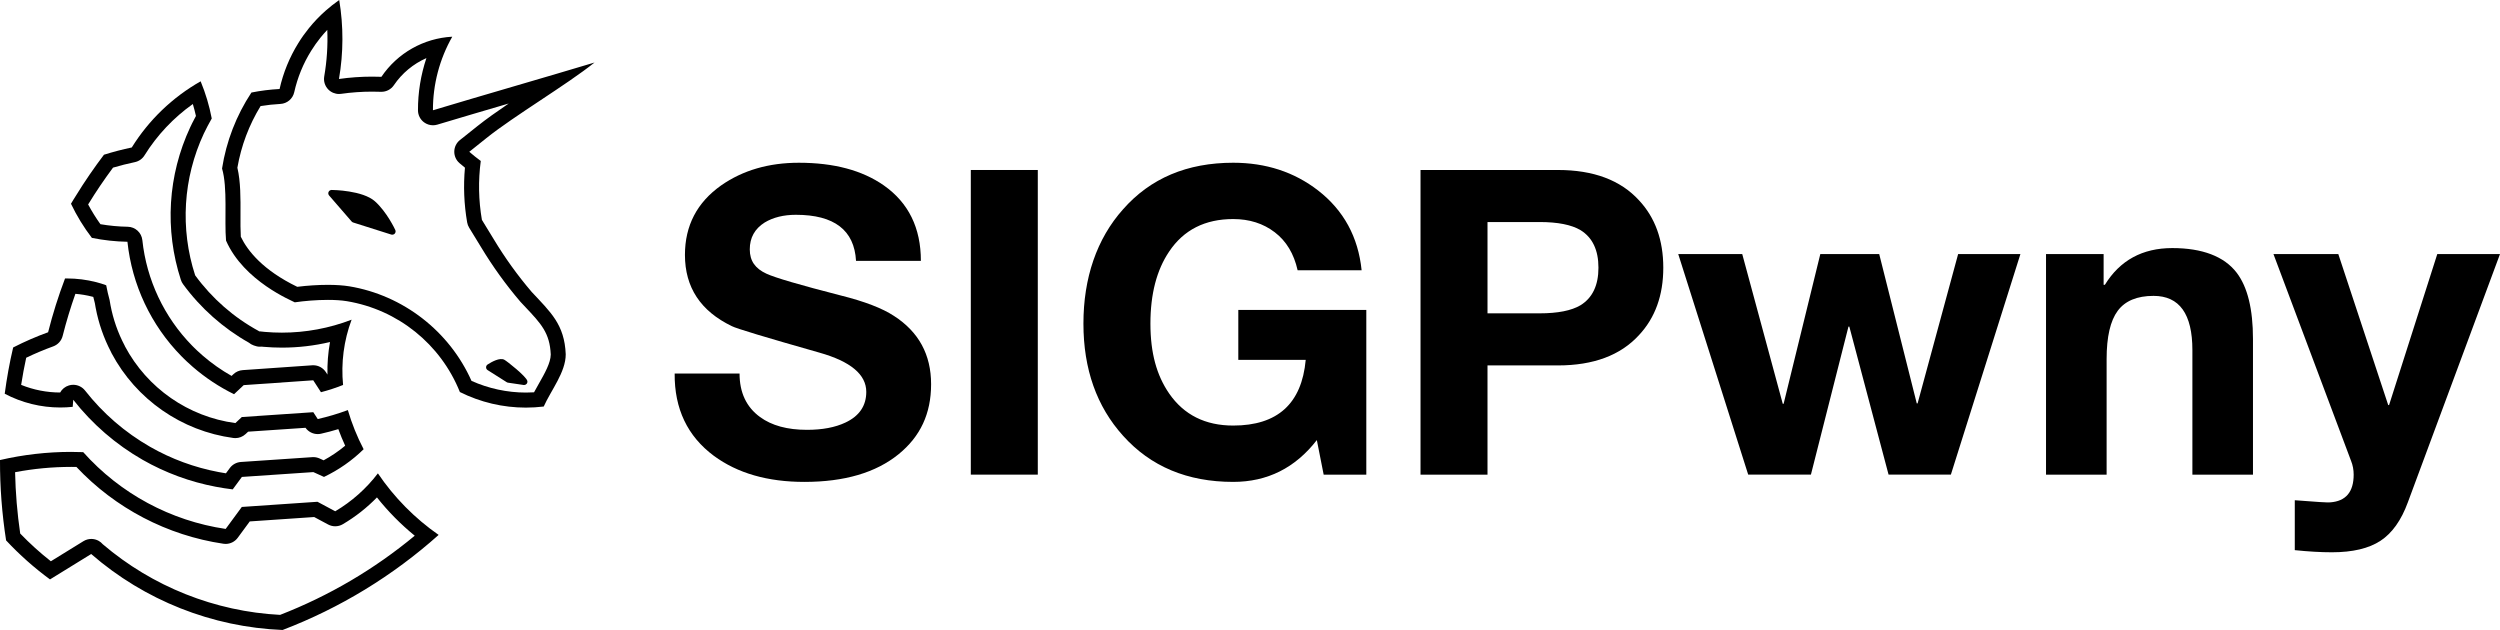 <svg xmlns="http://www.w3.org/2000/svg" viewBox="0 0 1499.96 377.97" fill="currentColor">
  <path d="M42.73,280.13c1.04,0,2.08,0,3.12.03,23.31,24.78,54.49,41.1,88.21,46.08.44.07.88.1,1.32.1,2.84,0,5.54-1.34,7.25-3.67l7.22-9.82,38.66-2.64,8.37,4.48c1.33.71,2.79,1.07,4.25,1.07,1.58,0,3.17-.42,4.57-1.25,7.56-4.46,14.4-9.84,20.46-16.07,6.72,8.46,14.3,16.14,22.68,22.97-24.23,20.1-51.35,36.05-80.77,47.5-39.02-1.99-76.69-16.99-106.4-42.38-.69-.81-1.52-1.5-2.48-2.04-1.36-.76-2.88-1.14-4.39-1.14-1.64,0-3.28.45-4.73,1.34l-19.55,12.06c-6.5-5.11-12.66-10.69-18.39-16.64-1.78-12.16-2.81-24.5-3.07-36.8,11.09-2.11,22.38-3.18,33.67-3.18M42.73,271.13c-14.38,0-28.71,1.64-42.73,4.89-.05,16.14,1.17,32.27,3.66,48.22,8.03,8.6,16.85,16.44,26.34,23.4l24.81-15.3v.15c31.98,27.74,72.44,43.78,114.74,45.49,34.42-13.15,66.15-32.48,93.62-57.04-14.32-9.96-26.67-22.48-36.44-36.93-6.98,9.16-15.68,16.89-25.6,22.75l-10.65-5.7-45.4,3.1-9.69,13.19c-33-4.88-63.25-21.18-85.47-46.07-2.39-.09-4.79-.14-7.18-.14h0Z"/>
  <path d="M45.22,176.29c3.43.28,6.84.85,10.19,1.71.19.05.37.1.56.14.29,1.23.6,2.48.94,3.74.12.82.27,1.6.41,2.35l.11.59c1.74,9.16,4.81,17.99,9.12,26.25.12.3.26.59.41.88,14.7,27.66,42,46.66,73.04,50.83.4.05.8.08,1.2.08,2.27,0,4.47-.86,6.15-2.43l1.53-1.43,34.42-2.33c1.71,2.39,4.45,3.77,7.32,3.77.66,0,1.32-.07,1.99-.22,3.48-.79,6.95-1.7,10.38-2.75,1.24,3.37,2.61,6.69,4.11,9.95-4.01,3.34-8.34,6.27-12.93,8.76l-2.44-1.11c-1.17-.53-2.44-.81-3.72-.81-.2,0-.41,0-.61.02l-42.88,2.9c-2.64.18-5.07,1.51-6.64,3.64l-2.33,3.16c-1.48-.23-2.95-.49-4.4-.76-14.47-2.74-28.3-7.83-41.08-15.13-15.14-8.68-28.27-20.04-39.04-33.77-1.74-2.21-4.37-3.45-7.09-3.45-.86,0-1.74.12-2.59.38-2.29.69-4.16,2.24-5.27,4.25-8,0-15.98-1.58-23.39-4.58.88-5.62,1.89-11.06,3.03-16.28,5.28-2.54,10.71-4.83,16.21-6.82,2.81-1.02,4.93-3.36,5.66-6.26,2.15-8.5,4.71-16.97,7.64-25.27M40.18,167.09c-.39,0-.78,0-1.17,0-4,10.55-7.39,21.32-10.15,32.26-7.1,2.57-14.02,5.58-20.74,9.01l-.23.13c-2.16,9.12-3.82,18.44-5.06,27.75,10.3,5.44,21.74,8.25,33.32,8.25,2.49,0,4.98-.13,7.47-.39.1-1.42.22-2.79.33-4.24,11.43,14.59,25.57,26.82,41.65,36.03,13.63,7.78,28.46,13.24,43.88,16.16,3.35.64,6.73,1.16,10.15,1.57l5.5-7.47,42.88-2.9,6.38,2.9c8.79-4.19,16.83-9.8,23.78-16.62-3.91-7.5-7.08-15.37-9.47-23.49-5.89,2.2-11.93,3.99-18.06,5.38-.41-.62-2.31-3.57-2.67-4.11l-42.88,2.9-3.87,3.63c-28.24-3.79-52.92-20.97-66.29-46.13v-.07c-.06-.11-.12-.22-.16-.33-4.01-7.59-6.87-15.74-8.47-24.18-.19-1.02-.38-1.96-.51-2.9v-.09c-.81-2.96-1.51-5.93-2.07-8.98-1.99-.75-4.03-1.38-6.09-1.9-5.7-1.45-11.55-2.19-17.42-2.19h0Z"/>
  <path d="M115.7,62.42c.7,2.37,1.33,4.76,1.86,7.17-.33.62-.66,1.23-.97,1.85-.89,1.63-1.7,3.31-2.41,4.79-.01.03-.03.06-.04.09-13.46,28.83-15.45,61.38-5.61,91.64.29.9.73,1.75,1.29,2.52,10.44,14.32,24.08,26.44,39.53,35.14.81.68,1.76,1.23,2.81,1.6l.28.1c1.12.46,2.32.7,3.53.7.32,0,.63-.02.94-.05.12.01.23.02.35.03l.7.07s.07,0,.11.01c3.67.32,7.39.49,11.07.49,9.78,0,19.43-1.13,28.86-3.36-1.16,6.44-1.68,13-1.53,19.54l-.96-1.49c-1.67-2.57-4.52-4.11-7.55-4.11-.21,0-.42,0-.63.02l-41.72,2.9c-2.07.14-4.03,1-5.54,2.42l-1.12,1.06c-6.15-3.47-11.94-7.55-17.28-12.16-.96-.83-2.2-1.92-3.31-2.98-.04-.04-.09-.08-.13-.12-.6-.54-1.09-1.02-1.55-1.49-.02-.02-.05-.05-.07-.07l-1.42-1.42c-16.7-17.04-27.28-39.48-29.78-63.21-.48-4.52-4.25-7.98-8.8-8.05-5.47-.09-10.96-.61-16.36-1.53-2.71-3.78-5.18-7.75-7.37-11.85.03-.05.07-.11.1-.16l.11-.18s.05-.08.08-.12c4.35-7.12,9.27-14.39,14.64-21.63,4.32-1.27,8.72-2.38,13.1-3.3,2.4-.5,4.5-1.97,5.79-4.06,7.51-12.09,17.42-22.59,29-30.81M120.4,48.78c-16.88,9.57-31.1,23.22-41.34,39.7-5.62,1.18-11.18,2.63-16.68,4.35-5.8,7.67-11.6,16.04-16.89,24.69-1,1.58-1.99,3.13-2.9,4.73,3.45,7.24,7.65,14.1,12.53,20.47,7.03,1.43,14.17,2.21,21.34,2.34,2.73,25.86,14.12,50.04,32.33,68.6l1.45,1.45c.62.64,1.25,1.23,1.91,1.84,1.16,1.1,2.41,2.2,3.61,3.25,7.49,6.47,15.78,11.96,24.66,16.32l5.8-5.45,41.72-2.9,4.63,7.15c4.51-1.17,8.94-2.62,13.27-4.35-1.3-13.28.45-26.67,5.12-39.17-13.38,5.15-27.56,7.78-41.83,7.78-3.42,0-6.85-.15-10.27-.45-1.15-.12-2.26-.22-3.38-.36.1.05.19.13.29.19l.19.07c-.06,0-.13-.03-.19-.07l-.63-.22c.06,0,.12.01.17.01s.12,0,.17-.01c-15.14-8.18-28.26-19.65-38.4-33.55-9.1-27.99-7.24-58.38,5.21-85.05.73-1.51,1.47-3.05,2.26-4.5.78-1.55,1.64-3.1,2.49-4.55-1.45-7.64-3.68-15.11-6.66-22.3h0Z"/>
  <path d="M196.37,17.96c.37,9.31-.24,18.65-1.84,27.9-.49,2.84.41,5.74,2.41,7.8,1.71,1.76,4.04,2.73,6.46,2.73.42,0,.85-.03,1.27-.09,6.16-.88,12.44-1.32,18.66-1.32,1.72,0,3.46.03,5.18.1.12,0,.24,0,.35,0,2.98,0,5.78-1.48,7.46-3.96,4.87-7.21,11.7-12.82,19.52-16.27-3.37,10.07-5.1,20.66-5.06,31.34,0,2.84,1.36,5.51,3.64,7.2,1.57,1.16,3.45,1.77,5.36,1.77.87,0,1.74-.13,2.6-.38,12.31-3.71,27.61-8.21,42.85-12.68-7.06,4.8-13.67,9.47-18.92,13.67-.05.04-.09.08-.14.11-.78.65-2.13,1.72-3.44,2.75-1.42,1.12-2.77,2.19-3.73,2.98l-3.03,2.4c-2.1,1.67-3.35,4.18-3.4,6.86-.05,2.68,1.09,5.25,3.12,7,1.08.93,2.17,1.84,3.28,2.73-1,10.95-.56,21.97,1.32,32.83.2,1.13.6,2.21,1.21,3.19.05.08,4.82,7.83,7.1,11.61,6.93,11.51,14.86,22.53,23.58,32.74.08.1.17.2.26.29.96,1.03,1.9,2.02,2.81,2.99,9.42,9.99,14.63,15.51,15.2,28.45-.05,5.02-3.66,11.37-7.15,17.51-.96,1.7-1.95,3.42-2.88,5.17-1.63.1-3.26.15-4.88.15-11.2,0-22.42-2.42-32.64-7.01-13.25-29.78-41.02-51.38-73.33-56.74-3.6-.58-7.92-.88-12.82-.88-5.81,0-12.37.42-18.4,1.18-20.6-9.98-29.77-21.58-33.86-30.03-.24-3.86-.21-8.44-.19-13.26.05-9.76.11-19.82-1.87-28.15,2.28-13.18,6.96-25.6,13.92-37,3.93-.64,7.91-1.07,11.87-1.28,4.04-.21,7.44-3.08,8.32-7.03,1.96-8.79,5.36-17.12,10.13-24.8,1.71-2.77,3.62-5.46,5.67-8,1.28-1.58,2.63-3.12,4.03-4.6M203.55,0c-2.86,1.98-5.6,4.13-8.2,6.44-3.62,3.2-6.97,6.7-10.01,10.46-2.3,2.84-4.42,5.82-6.34,8.94-5.27,8.49-9.08,17.81-11.26,27.56-5.67.3-11.32,1-16.89,2.12-9.08,13.75-15.09,29.3-17.62,45.58,3.42,11.69,1.32,30.75,2.39,43.26,10.73,24.47,39.78,36.13,41.24,37.03,5.64-.83,12.98-1.46,19.87-1.46,4.1,0,8.04.22,11.37.77,30.58,5.07,56.29,25.74,67.82,54.51,12.34,6.17,25.9,9.35,39.6,9.35,3.57,0,7.14-.22,10.71-.65,4.35-9.75,13.24-20.64,13.2-31.36-.73-17.93-9.08-25.23-20.42-37.4-8.43-9.87-16.03-20.42-22.72-31.54-2.34-3.87-7.15-11.69-7.15-11.69-2.02-11.68-2.25-23.59-.68-35.34-2.36-1.74-4.69-3.6-6.9-5.51l3.1-2.47c1.74-1.45,5.51-4.35,7.25-5.8,16.73-13.37,48.06-31.91,64.81-45.29-27.71,8.34-69.28,20.31-96.96,28.65-.05-15.47,3.95-30.69,11.6-44.14-17.16.91-32.9,9.82-42.52,24.07-1.84-.07-3.69-.11-5.53-.11-6.67,0-13.32.47-19.93,1.41,2.71-15.68,2.76-31.7.15-47.39h0Z"/>
  <path d="M316.39,228.54c-.62-2.65-12.18-11.87-13.87-12.73-2.7-1.36-7.4,1.22-9.96,2.88-.57.37-.92,1.01-.92,1.69s.35,1.32.93,1.68l11.45,7.25c.24.15.5.25.78.29l9.36,1.38c.1.01.2.02.29.02.56,0,1.09-.23,1.47-.65.45-.49.63-1.17.47-1.81Z"/>
  <path d="M224.96,120.79c-7.4-6.6-25.22-6.81-25.98-6.82-.8.02-1.5.45-1.83,1.16-.33.71-.21,1.55.3,2.15l13.52,15.61c.24.28.56.49.91.6l22.88,7.25c.2.06.4.09.6.09.56,0,1.11-.24,1.5-.68.52-.6.65-1.44.31-2.16-.2-.44-5.06-10.82-12.22-17.21Z"/>
  <g>
    <path d="M404.81,224.1h38.91c0,11.44,4.1,20.14,12.29,26.11,7,5.12,16.38,7.68,28.16,7.68,9.22,0,16.9-1.45,23.04-4.35,8.36-3.92,12.54-10.07,12.54-18.43,0-10.41-9.39-18.26-28.16-23.55-32.43-9.22-49.92-14.5-52.48-15.87-18.78-9.04-28.16-23.3-28.16-42.75,0-17.58,7.25-31.49,21.76-41.73,12.97-9.04,28.5-13.57,46.59-13.57,20.99,0,37.97,4.52,50.94,13.57,14.85,10.41,22.27,25.52,22.27,45.31h-38.91c-1.02-18.43-13.06-27.65-36.1-27.65-7.34,0-13.57,1.54-18.69,4.61-5.98,3.76-8.96,9.13-8.96,16.13s3.33,11.52,9.98,14.59c5.12,2.39,19.97,6.74,44.54,13.06,14.34,3.58,25,7.68,32,12.29,14.85,9.56,22.27,23.21,22.27,40.96s-6.49,31.4-19.46,41.98c-13.66,11.1-32.51,16.64-56.58,16.64-22.02,0-40.11-5.2-54.27-15.62-15.87-11.78-23.72-28.24-23.55-49.41Z"/>
    <path d="M582.47,284.78V101.99h40.19v182.78h-40.19Z"/>
    <path d="M794.18,284.78l-4.1-20.74c-12.97,16.73-29.7,25.09-50.18,25.09-27.48,0-49.5-9.22-66.05-27.65-15.87-17.58-23.81-40.02-23.81-67.33s7.94-50.86,23.81-68.61c16.38-18.6,38.4-27.9,66.05-27.9,19.62,0,36.61,5.55,50.94,16.64,15.36,11.95,24.06,27.9,26.11,47.87h-38.4c-2.22-9.9-6.78-17.49-13.7-22.78-6.91-5.29-15.23-7.94-24.96-7.94-16.9,0-29.7,6.49-38.4,19.46-7.51,11.1-11.26,25.52-11.26,43.26s3.75,31.06,11.26,41.98c8.87,12.8,21.67,19.2,38.4,19.2,26.62,0,41.13-13.14,43.52-39.42h-40.45v-29.95h76.8v98.82h-25.6Z"/>
    <path d="M852.29,284.78V101.99h82.43c21.33,0,37.54,6.06,48.64,18.18,9.73,10.41,14.59,23.9,14.59,40.45s-4.86,30.04-14.59,40.45c-11.1,12.12-27.31,18.18-48.64,18.18h-42.24v65.54h-40.19ZM892.48,133.22v54.78h31.23c10.92,0,19.11-1.62,24.58-4.86,7.17-4.44,10.75-11.94,10.75-22.53s-3.58-18.09-10.75-22.53c-5.46-3.24-13.66-4.86-24.58-4.86h-31.23Z"/>
    <path d="M1212.22,152.42l-41.73,132.35h-37.38l-23.55-88.83h-.51l-22.53,88.83h-37.63l-41.98-132.35h38.4l24.32,89.86h.51l22.02-89.86h35.33l22.53,89.6h.51l24.32-89.6h37.38Z"/>
    <path d="M1227.58,284.78v-132.35h34.56v18.43h.77c9.04-14.68,22.53-22.02,40.45-22.02s31.14,4.95,38.66,14.85c6.48,8.54,9.73,21.76,9.73,39.68v81.41h-36.35v-74.75c0-21.67-7.77-32.51-23.3-32.51-9.9,0-17.07,2.99-21.5,8.96-4.44,5.98-6.66,15.62-6.66,28.93v69.38h-36.35Z"/>
    <path d="M1499.96,152.42l-55.3,148.99c-3.93,10.75-9.39,18.43-16.38,23.04-7,4.61-16.73,6.91-29.18,6.91-6.66,0-14.08-.43-22.27-1.28v-29.95c12.8,1.02,19.88,1.45,21.25,1.28,9.38-.68,14.08-6.23,14.08-16.64,0-2.9-.51-5.63-1.54-8.19l-46.59-124.16h38.91l29.95,90.62h.51l28.93-90.62h37.63Z"/>
  </g>
</svg>